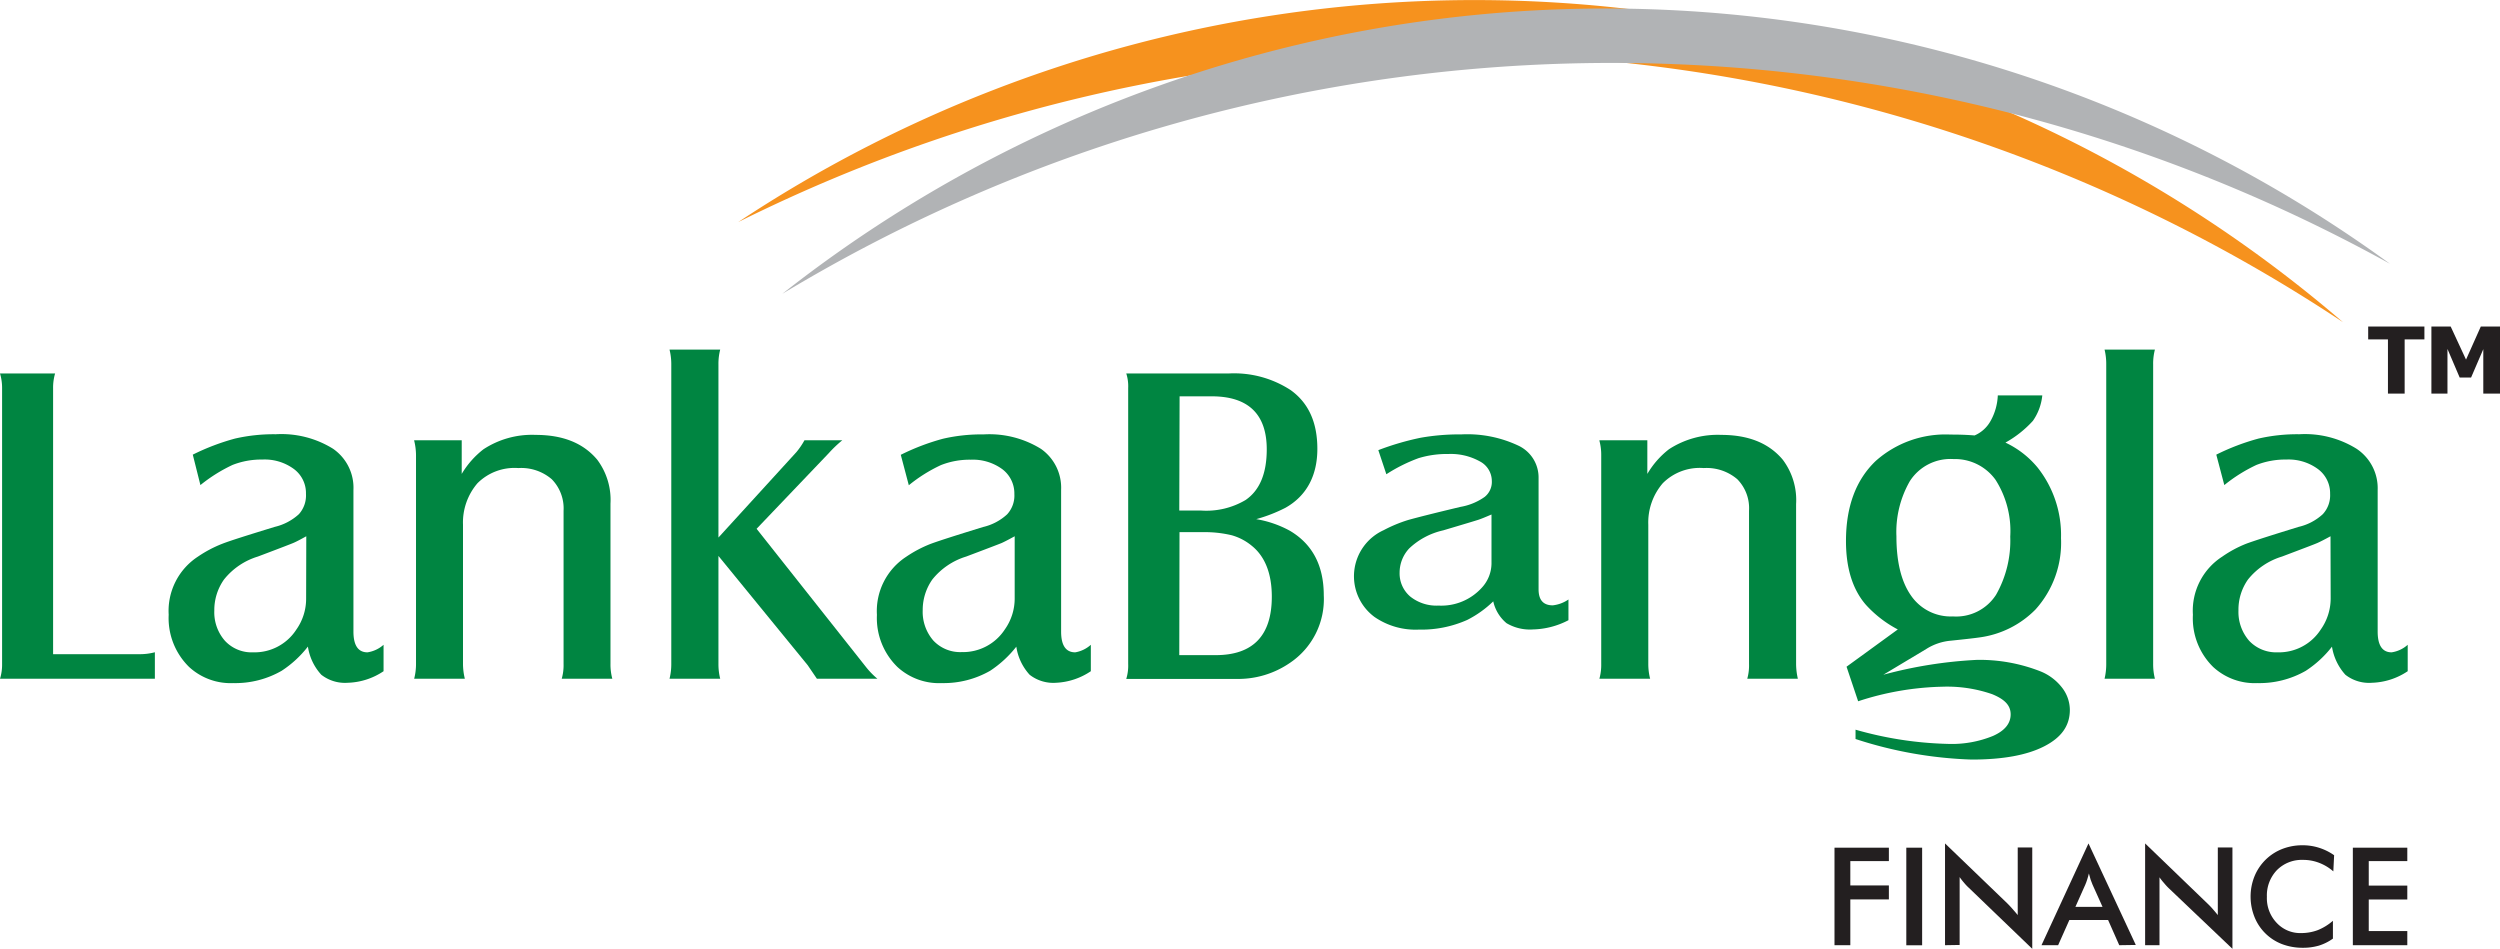 <svg xmlns="http://www.w3.org/2000/svg" viewBox="0 0 311.23 118.15"><defs><style>.cls-1{fill:#008541;}.cls-2{fill:#f6921e;}.cls-3{fill:#231f20;}.cls-4{fill:#b1b3b5;}</style></defs><title>Asset 1</title><g id="Layer_2" data-name="Layer 2"><g id="Layer_1-2" data-name="Layer 1"><path class="cls-1" d="M19.28,84.5H0a5.82,5.82,0,0,0,.26-1.77V48.33A6.29,6.29,0,0,0,0,46.49H6.86a6.3,6.3,0,0,0-.25,1.84V81.44H17.36a7.15,7.15,0,0,0,1.92-.24Z"/><path class="cls-1" d="M38.32,80.51a13.38,13.38,0,0,1-3.26,3,11.58,11.58,0,0,1-6,1.53,7.64,7.64,0,0,1-5.51-2A8.51,8.51,0,0,1,21,76.53a8.06,8.06,0,0,1,3.65-7.24,15.17,15.17,0,0,1,3.06-1.61c.95-.37,3.11-1.05,6.5-2.09a6.73,6.73,0,0,0,3-1.58,3.48,3.48,0,0,0,.88-2.53,3.73,3.73,0,0,0-1.5-3.09,6.12,6.12,0,0,0-3.92-1.18,9.83,9.83,0,0,0-3.72.67,19.4,19.4,0,0,0-4,2.51L24,56.6a28.51,28.51,0,0,1,5.25-2,21.57,21.57,0,0,1,5.08-.54,12.16,12.16,0,0,1,7.12,1.8A5.89,5.89,0,0,1,44,61V78.62c0,1.72.58,2.59,1.75,2.59a3.87,3.87,0,0,0,2-.94v3.29A8.41,8.41,0,0,1,43.28,85,4.78,4.78,0,0,1,40,84a6.61,6.61,0,0,1-1.67-3.52m-.2-13.72c-.74.41-1.27.69-1.63.84s-1.81.71-4.41,1.69a8.57,8.57,0,0,0-4.2,2.85A6.58,6.58,0,0,0,26.68,76,5.38,5.38,0,0,0,28,79.77a4.52,4.52,0,0,0,3.52,1.44,6.19,6.19,0,0,0,5.37-2.83,6.64,6.64,0,0,0,1.22-3.85Z"/><path class="cls-1" d="M51.56,54.81h5.92V59a10.93,10.93,0,0,1,2.71-3.07,11,11,0,0,1,6.48-1.79c3.38,0,5.93,1,7.68,3.09A8.35,8.35,0,0,1,76,62.72V82.66a6.83,6.83,0,0,0,.23,1.84H69.93a6.07,6.07,0,0,0,.23-1.84V63.58a5.19,5.19,0,0,0-1.47-3.92,5.84,5.84,0,0,0-4.16-1.39,6.52,6.52,0,0,0-5.09,1.89,7.49,7.49,0,0,0-1.8,5.16V82.66a7.79,7.79,0,0,0,.23,1.84H51.56a7.23,7.23,0,0,0,.23-1.84v-26a7.74,7.74,0,0,0-.23-1.81"/><path class="cls-1" d="M89.44,69.21V82.66a7.48,7.48,0,0,0,.22,1.84H83.35a7.48,7.48,0,0,0,.22-1.84V45.36a7.55,7.55,0,0,0-.22-1.84h6.31a7.09,7.09,0,0,0-.22,1.84V66.92l9.71-10.64a9.23,9.23,0,0,0,1-1.47h4.71a14.91,14.91,0,0,0-1.67,1.59l-9,9.43L107.78,83a10,10,0,0,0,1.45,1.5H101.7l-1.15-1.69Z"/><path class="cls-1" d="M126.52,80.51a13.75,13.75,0,0,1-3.26,3,11.65,11.65,0,0,1-6,1.53,7.66,7.66,0,0,1-5.53-2,8.51,8.51,0,0,1-2.56-6.49,8.06,8.06,0,0,1,3.65-7.24,15.17,15.17,0,0,1,3.06-1.61c1-.37,3.12-1.05,6.5-2.09a6.63,6.63,0,0,0,3-1.58,3.45,3.45,0,0,0,.9-2.53,3.78,3.78,0,0,0-1.5-3.09,6.19,6.19,0,0,0-3.93-1.18,9.71,9.71,0,0,0-3.71.67,18.89,18.89,0,0,0-4,2.51l-1-3.79a28.25,28.25,0,0,1,5.25-2,21.36,21.36,0,0,1,5.07-.54,12.19,12.19,0,0,1,7.13,1.8,5.9,5.9,0,0,1,2.51,5.1V78.62c0,1.72.58,2.59,1.76,2.59a3.85,3.85,0,0,0,1.94-.94v3.29A8.41,8.41,0,0,1,131.47,85a4.79,4.79,0,0,1-3.29-1,6.61,6.61,0,0,1-1.66-3.52m-.2-13.72q-1.11.61-1.62.84c-.34.14-1.83.71-4.43,1.69a8.62,8.62,0,0,0-4.2,2.85,6.58,6.58,0,0,0-1.2,3.79,5.46,5.46,0,0,0,1.32,3.81,4.58,4.58,0,0,0,3.53,1.44,6.22,6.22,0,0,0,5.38-2.83,6.64,6.64,0,0,0,1.22-3.85Z"/><path class="cls-1" d="M140.21,46.49h12.84a12.89,12.89,0,0,1,7.62,2.07c2.22,1.59,3.33,4,3.33,7.32s-1.34,5.87-4,7.35a19.06,19.06,0,0,1-3.61,1.4,13.27,13.27,0,0,1,4.18,1.44q4.23,2.49,4.23,8.05a9.55,9.55,0,0,1-4.21,8.4,11.36,11.36,0,0,1-6.68,2H140.21a5.66,5.66,0,0,0,.24-1.87V48.31a5.21,5.21,0,0,0-.24-1.82m6.6,17.07h2.74a9.58,9.58,0,0,0,5.51-1.31q2.64-1.8,2.64-6.31c0-4.38-2.3-6.6-6.85-6.6h-4Zm0,18h4.52c4.64,0,7-2.41,7-7.28,0-2.84-.83-5-2.5-6.34a6.8,6.8,0,0,0-2.51-1.31,14.5,14.5,0,0,0-3.66-.38h-2.82Z"/><path class="cls-1" d="M185.92,74.84a13.12,13.12,0,0,1-3.27,2.34,14,14,0,0,1-6,1.2,9,9,0,0,1-5.53-1.57A6.3,6.3,0,0,1,172.26,66a17.52,17.52,0,0,1,3.06-1.27c1-.28,3.11-.82,6.51-1.63a7.38,7.38,0,0,0,3-1.24,2.39,2.39,0,0,0,.89-2,2.76,2.76,0,0,0-1.49-2.42,7.43,7.43,0,0,0-3.93-.92,12,12,0,0,0-3.71.52,20.1,20.1,0,0,0-4,2l-1-3a33.78,33.78,0,0,1,5.25-1.54,27.43,27.43,0,0,1,5.08-.42,14.9,14.9,0,0,1,7.13,1.41,4.37,4.37,0,0,1,2.49,4V73.36c0,1.35.6,2,1.77,2a4.26,4.26,0,0,0,1.95-.73v2.58a10,10,0,0,1-4.42,1.15,5.71,5.71,0,0,1-3.29-.78,4.91,4.91,0,0,1-1.66-2.76m-.21-10.77c-.74.32-1.28.54-1.61.65s-1.83.56-4.42,1.33a9,9,0,0,0-4.21,2.24,4.41,4.41,0,0,0-1.2,3,3.78,3.78,0,0,0,1.33,3,5.24,5.24,0,0,0,3.52,1.12,6.8,6.8,0,0,0,5.37-2.21,4.5,4.5,0,0,0,1.22-3Z"/><path class="cls-1" d="M199.14,54.81h5.94V59a10.75,10.75,0,0,1,2.69-3.07,11.11,11.11,0,0,1,6.5-1.79c3.35,0,5.92,1,7.67,3.09a8.34,8.34,0,0,1,1.66,5.52V82.66a8.26,8.26,0,0,0,.22,1.84h-6.3a6.11,6.11,0,0,0,.22-1.84V63.58a5.14,5.14,0,0,0-1.46-3.92,5.87,5.87,0,0,0-4.18-1.39A6.49,6.49,0,0,0,207,60.16a7.49,7.49,0,0,0-1.8,5.16V82.66a7.3,7.3,0,0,0,.23,1.84h-6.32a6.43,6.43,0,0,0,.23-1.84v-26a6.81,6.81,0,0,0-.23-1.81"/><path class="cls-1" d="M231.33,87.32,229.88,83l6.38-4.64a14.35,14.35,0,0,1-4-3.1c-1.63-1.9-2.45-4.54-2.45-7.9q0-6.46,3.73-10a13.05,13.05,0,0,1,9.28-3.26c.63,0,1.64,0,3,.11a4.15,4.15,0,0,0,2-1.82,7.08,7.08,0,0,0,.89-3.17h5.54a6.68,6.68,0,0,1-1.17,3.17,13.39,13.39,0,0,1-3.42,2.71,11.53,11.53,0,0,1,4,3.1A13.54,13.54,0,0,1,256.58,67a12.4,12.4,0,0,1-3.18,8.88,12,12,0,0,1-6.87,3.46c-.6.09-1.82.23-3.67.42a6.81,6.81,0,0,0-3,1L234.46,84a54.88,54.88,0,0,1,11.63-1.85A20.71,20.71,0,0,1,254,83.57a6.41,6.41,0,0,1,2.68,2,4.56,4.56,0,0,1,1,2.8c0,2-1.07,3.46-3.21,4.55s-5.12,1.64-9,1.64A51.56,51.56,0,0,1,231,92V90.84a45.53,45.53,0,0,0,11.53,1.77,13.52,13.52,0,0,0,5.6-1c1.45-.65,2.18-1.54,2.18-2.68s-.78-1.89-2.3-2.51a17.13,17.13,0,0,0-6.21-.93,35.93,35.93,0,0,0-10.47,1.81m11.86-30.15a6,6,0,0,0-5.43,2.75,12.72,12.72,0,0,0-1.67,6.88c0,3.18.61,5.65,1.82,7.37a6,6,0,0,0,5.22,2.59,5.9,5.9,0,0,0,5.36-2.69,13.64,13.64,0,0,0,1.77-7.25,11.83,11.83,0,0,0-1.84-7.08,6.23,6.23,0,0,0-5.23-2.57"/><path class="cls-1" d="M268.27,43.52a6.88,6.88,0,0,0-.22,1.84v37.3a7.48,7.48,0,0,0,.22,1.84H262a7.8,7.8,0,0,0,.21-1.84V45.36a7.56,7.56,0,0,0-.21-1.84Z"/><path class="cls-1" d="M290.31,80.51a13.38,13.38,0,0,1-3.26,3,11.6,11.6,0,0,1-6,1.53,7.63,7.63,0,0,1-5.52-2A8.47,8.47,0,0,1,273,76.53a8,8,0,0,1,3.66-7.24,14.54,14.54,0,0,1,3-1.61c1-.37,3.13-1.05,6.51-2.09a6.63,6.63,0,0,0,3-1.58,3.45,3.45,0,0,0,.91-2.53,3.74,3.74,0,0,0-1.52-3.09,6.16,6.16,0,0,0-3.92-1.18,9.88,9.88,0,0,0-3.73.67,19.38,19.38,0,0,0-4,2.51l-1-3.79a28.25,28.25,0,0,1,5.25-2,21.57,21.57,0,0,1,5.08-.54,12.18,12.18,0,0,1,7.12,1.8A5.89,5.89,0,0,1,296,61V78.62c0,1.72.58,2.59,1.74,2.59a3.82,3.82,0,0,0,2-.94v3.29A8.43,8.43,0,0,1,295.28,85a4.77,4.77,0,0,1-3.3-1,6.76,6.76,0,0,1-1.67-3.52m-.18-13.72c-.75.41-1.3.69-1.64.84s-1.82.71-4.41,1.69a8.64,8.64,0,0,0-4.22,2.85A6.5,6.5,0,0,0,278.67,76,5.46,5.46,0,0,0,280,79.77a4.61,4.61,0,0,0,3.53,1.44,6.2,6.2,0,0,0,5.38-2.83,6.73,6.73,0,0,0,1.24-3.85Z"/><path class="cls-2" d="M291.68,40.11A165.8,165.8,0,0,0,91.9,27.65,199.9,199.9,0,0,1,291.68,40.11"/><polygon class="cls-3" points="228.38 117.67 228.38 105.53 235.15 105.53 235.15 107.2 230.35 107.2 230.35 110.23 235.15 110.23 235.15 111.97 230.35 111.97 230.35 117.67 228.38 117.67"/><rect class="cls-3" x="237.32" y="105.53" width="1.97" height="12.15"/><path class="cls-3" d="M242.14,117.67V105l7.73,7.44c.21.21.42.43.63.67s.45.51.69.81v-8.42H253v12.62l-7.87-7.57a6.15,6.15,0,0,1-.61-.64,7.72,7.72,0,0,1-.56-.72v8.45Z"/><path class="cls-3" d="M263.83,117.67l-1.39-3.14h-4.82l-1.4,3.14h-2.07L260,105l5.89,12.64Zm-5.46-4.77h3.38l-1.25-2.78c-.06-.17-.14-.37-.23-.6l-.22-.78c-.06.27-.14.52-.21.75s-.15.45-.23.63Z"/><path class="cls-3" d="M267.05,117.67V105l7.72,7.44c.22.21.44.43.65.67s.44.51.68.81v-8.42h1.82v12.62L270,110.58a7.21,7.21,0,0,1-.59-.64,7.83,7.83,0,0,1-.57-.72v8.45Z"/><path class="cls-3" d="M290.48,108.48a5.82,5.82,0,0,0-1.78-1.07,5.46,5.46,0,0,0-2-.36,4.35,4.35,0,0,0-3.24,1.27,4.55,4.55,0,0,0-1.25,3.32,4.45,4.45,0,0,0,1.22,3.25,4,4,0,0,0,3.06,1.27,5.88,5.88,0,0,0,2.06-.37,6.61,6.61,0,0,0,1.88-1.16v2.22a6.17,6.17,0,0,1-1.74.87,7,7,0,0,1-2,.27,7.17,7.17,0,0,1-2.58-.45,6,6,0,0,1-3.45-3.4,6.85,6.85,0,0,1-.48-2.52,6.75,6.75,0,0,1,.48-2.51,6.14,6.14,0,0,1,3.46-3.42,6.81,6.81,0,0,1,2.53-.46,6.65,6.65,0,0,1,2.05.31,6.86,6.86,0,0,1,1.88.93Z"/><polygon class="cls-3" points="292.91 117.67 292.91 105.53 299.69 105.53 299.69 107.2 294.89 107.2 294.89 110.25 299.69 110.25 299.69 111.98 294.89 111.98 294.89 115.91 299.69 115.91 299.69 117.67 292.91 117.67"/><path class="cls-4" d="M297.53,32.84A165.76,165.76,0,0,0,97.39,36.58a200,200,0,0,1,200.14-3.74"/><path class="cls-3" d="M297.28,49V42.25h-2.46v-1.6h7v1.6h-2.46V49Z"/><path class="cls-3" d="M311.23,49h-2.08V43.47L307.63,47h-1.42l-1.52-3.56V49h-2V40.65h2.4L307,44.77l1.84-4.12h2.42Z"/></g></g></svg>